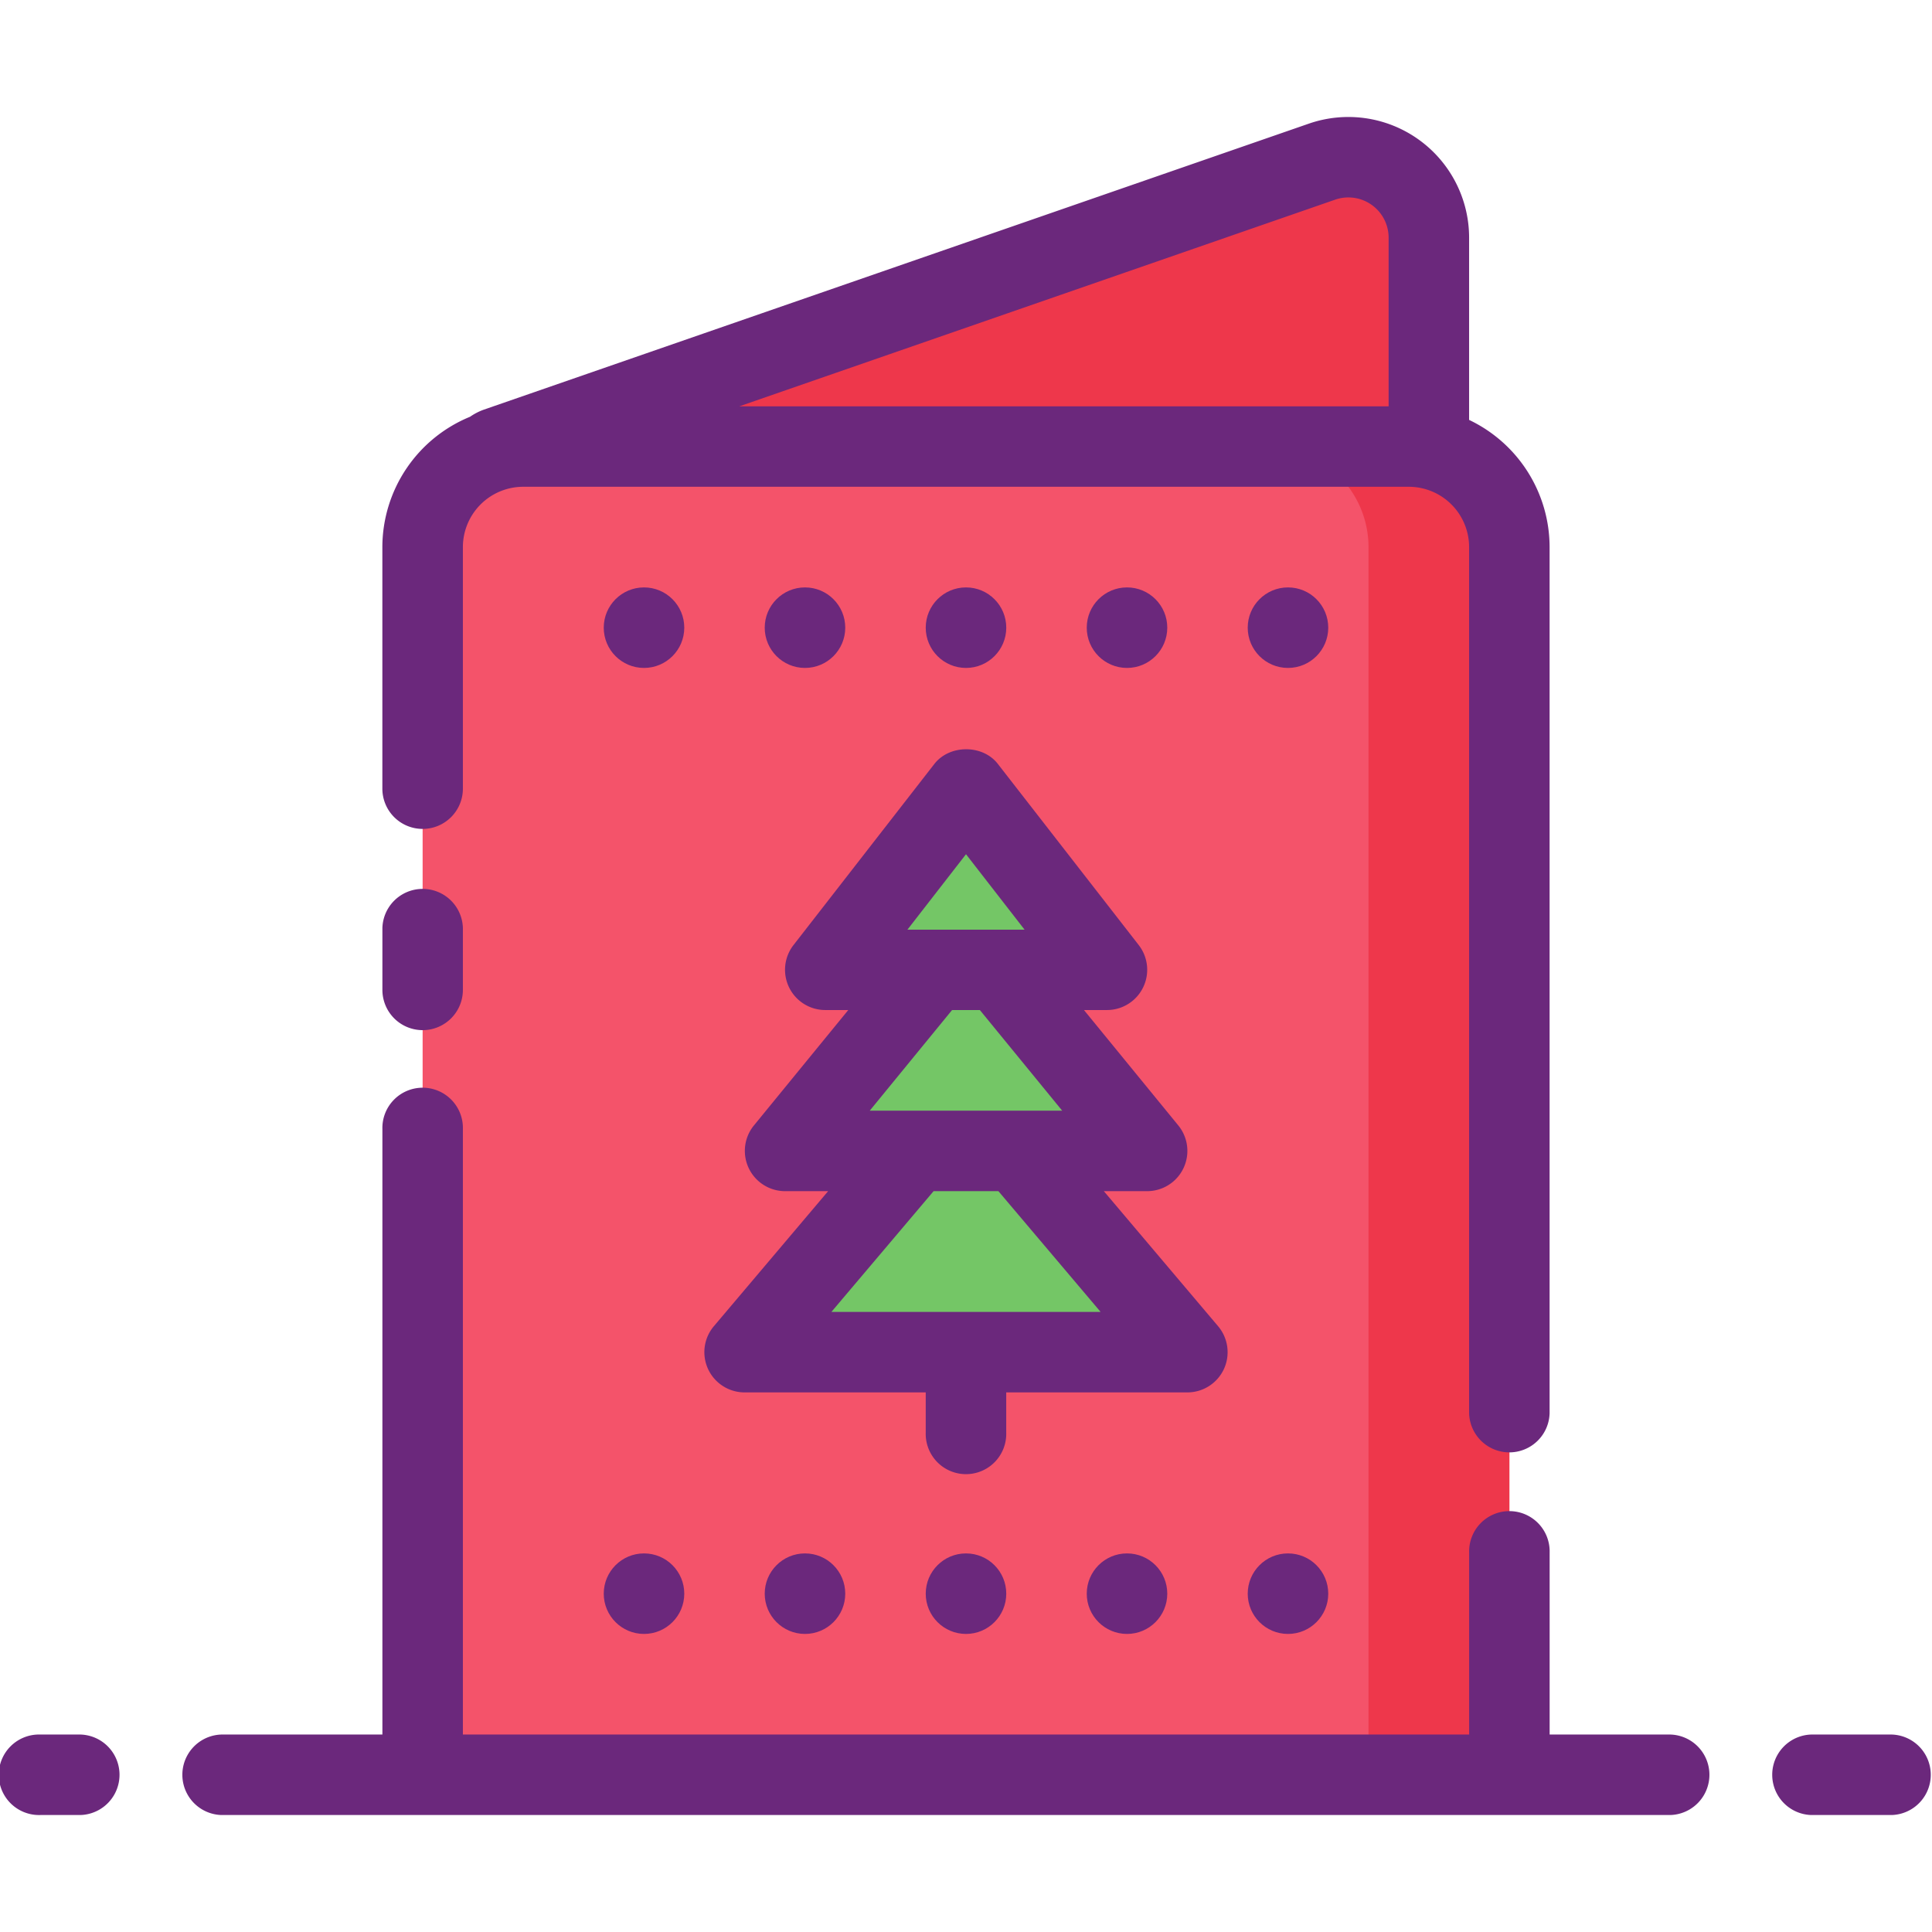 <svg id="Layer_1" data-name="Layer 1" xmlns="http://www.w3.org/2000/svg" viewBox="0 0 512 512"><defs><style>.cls-1{fill:#f4536a;}.cls-2{fill:#ee374b;}.cls-3{fill:#74c666;}.cls-4{fill:#6b287c;}</style></defs><title>christmas-card-filled</title><path class="cls-1" d="M138.67,118.34H373.33A26.67,26.67,0,0,1,400,145V470.34a0,0,0,0,1,0,0H112a0,0,0,0,1,0,0V145A26.67,26.67,0,0,1,138.67,118.34Z"/><path class="cls-2" d="M373.33,118.34H336A26.67,26.67,0,0,1,362.67,145V470.34H400V145A26.67,26.67,0,0,0,373.33,118.34Z"/><path class="cls-2" d="M138.67,118.34H373.33a26.76,26.76,0,0,1,5.33.54V63a21.33,21.33,0,0,0-28.32-20.16L131.79,118.61a5.29,5.29,0,0,0-2.11,1.39A26.43,26.43,0,0,1,138.67,118.34Z"/><polygon class="cls-3" points="256 289.01 197.33 358.34 314.67 358.34 256 289.01"/><polygon class="cls-3" points="256 246.34 208 305.01 304 305.01 256 246.34"/><polygon class="cls-3" points="256 209.01 218.67 257.01 293.33 257.01 256 209.01"/><path class="cls-4" d="M112,219.67A10.67,10.67,0,0,0,122.67,209V145a16,16,0,0,1,16-16H373.33a16,16,0,0,1,16,16V374.55a10.67,10.67,0,0,0,21.33,0V145a37.38,37.38,0,0,0-21.33-33.72V63a32,32,0,0,0-42.48-30.23L128.28,108.54a15.69,15.69,0,0,0-3.72,1.91A37.39,37.39,0,0,0,101.33,145v64A10.67,10.67,0,0,0,112,219.67ZM353.84,52.91A10.67,10.67,0,0,1,368,63v44.69H195.9Z"/><path class="cls-4" d="M112,273a10.67,10.67,0,0,0,10.67-10.67V245.91a10.67,10.67,0,0,0-21.33,0v16.43A10.67,10.67,0,0,0,112,273Z"/><path class="cls-4" d="M21.33,459.67H10.67a10.67,10.67,0,1,0,0,21.33H21.33a10.67,10.67,0,0,0,0-21.33Z"/><path class="cls-4" d="M442.67,459.67h-32V411.46a10.67,10.67,0,1,0-21.33,0v48.21H122.67V299.25a10.67,10.67,0,1,0-21.33,0V459.67H58.67a10.67,10.67,0,0,0,0,21.33h384a10.67,10.67,0,0,0,0-21.33Z"/><path class="cls-4" d="M501.33,459.67H480A10.67,10.67,0,0,0,480,481h21.33a10.67,10.67,0,0,0,0-21.33Z"/><path class="cls-4" d="M324.34,362.83a10.67,10.67,0,0,0-1.54-11.38l-30.27-35.78H304a10.67,10.67,0,0,0,8.26-17.42l-25-30.58h6.1a10.67,10.67,0,0,0,8.42-17.21l-37.33-48c-4-5.2-12.8-5.2-16.84,0l-37.33,48a10.67,10.67,0,0,0,8.42,17.21h6.1l-25,30.58A10.67,10.67,0,0,0,208,315.67h11.46l-30.27,35.78A10.66,10.66,0,0,0,197.33,369h48v10.67a10.67,10.67,0,1,0,21.33,0V369h48A10.68,10.68,0,0,0,324.34,362.83ZM256,226.38l15.53,20H240.47Zm3.67,41.29,21.82,26.67h-51l21.82-26.67Zm-39.34,80,27.08-32h17.18l27.08,32Z"/><circle class="cls-4" cx="170.67" cy="166.34" r="10.67"/><circle class="cls-4" cx="213.33" cy="166.34" r="10.67"/><circle class="cls-4" cx="256" cy="166.34" r="10.67"/><circle class="cls-4" cx="298.67" cy="166.34" r="10.67"/><circle class="cls-4" cx="341.33" cy="166.34" r="10.67"/><circle class="cls-4" cx="170.67" cy="422.34" r="10.67"/><circle class="cls-4" cx="213.33" cy="422.34" r="10.67"/><circle class="cls-4" cx="256" cy="422.34" r="10.67"/><circle class="cls-4" cx="298.67" cy="422.34" r="10.67"/><circle class="cls-4" cx="341.33" cy="422.34" r="10.67"/></svg>